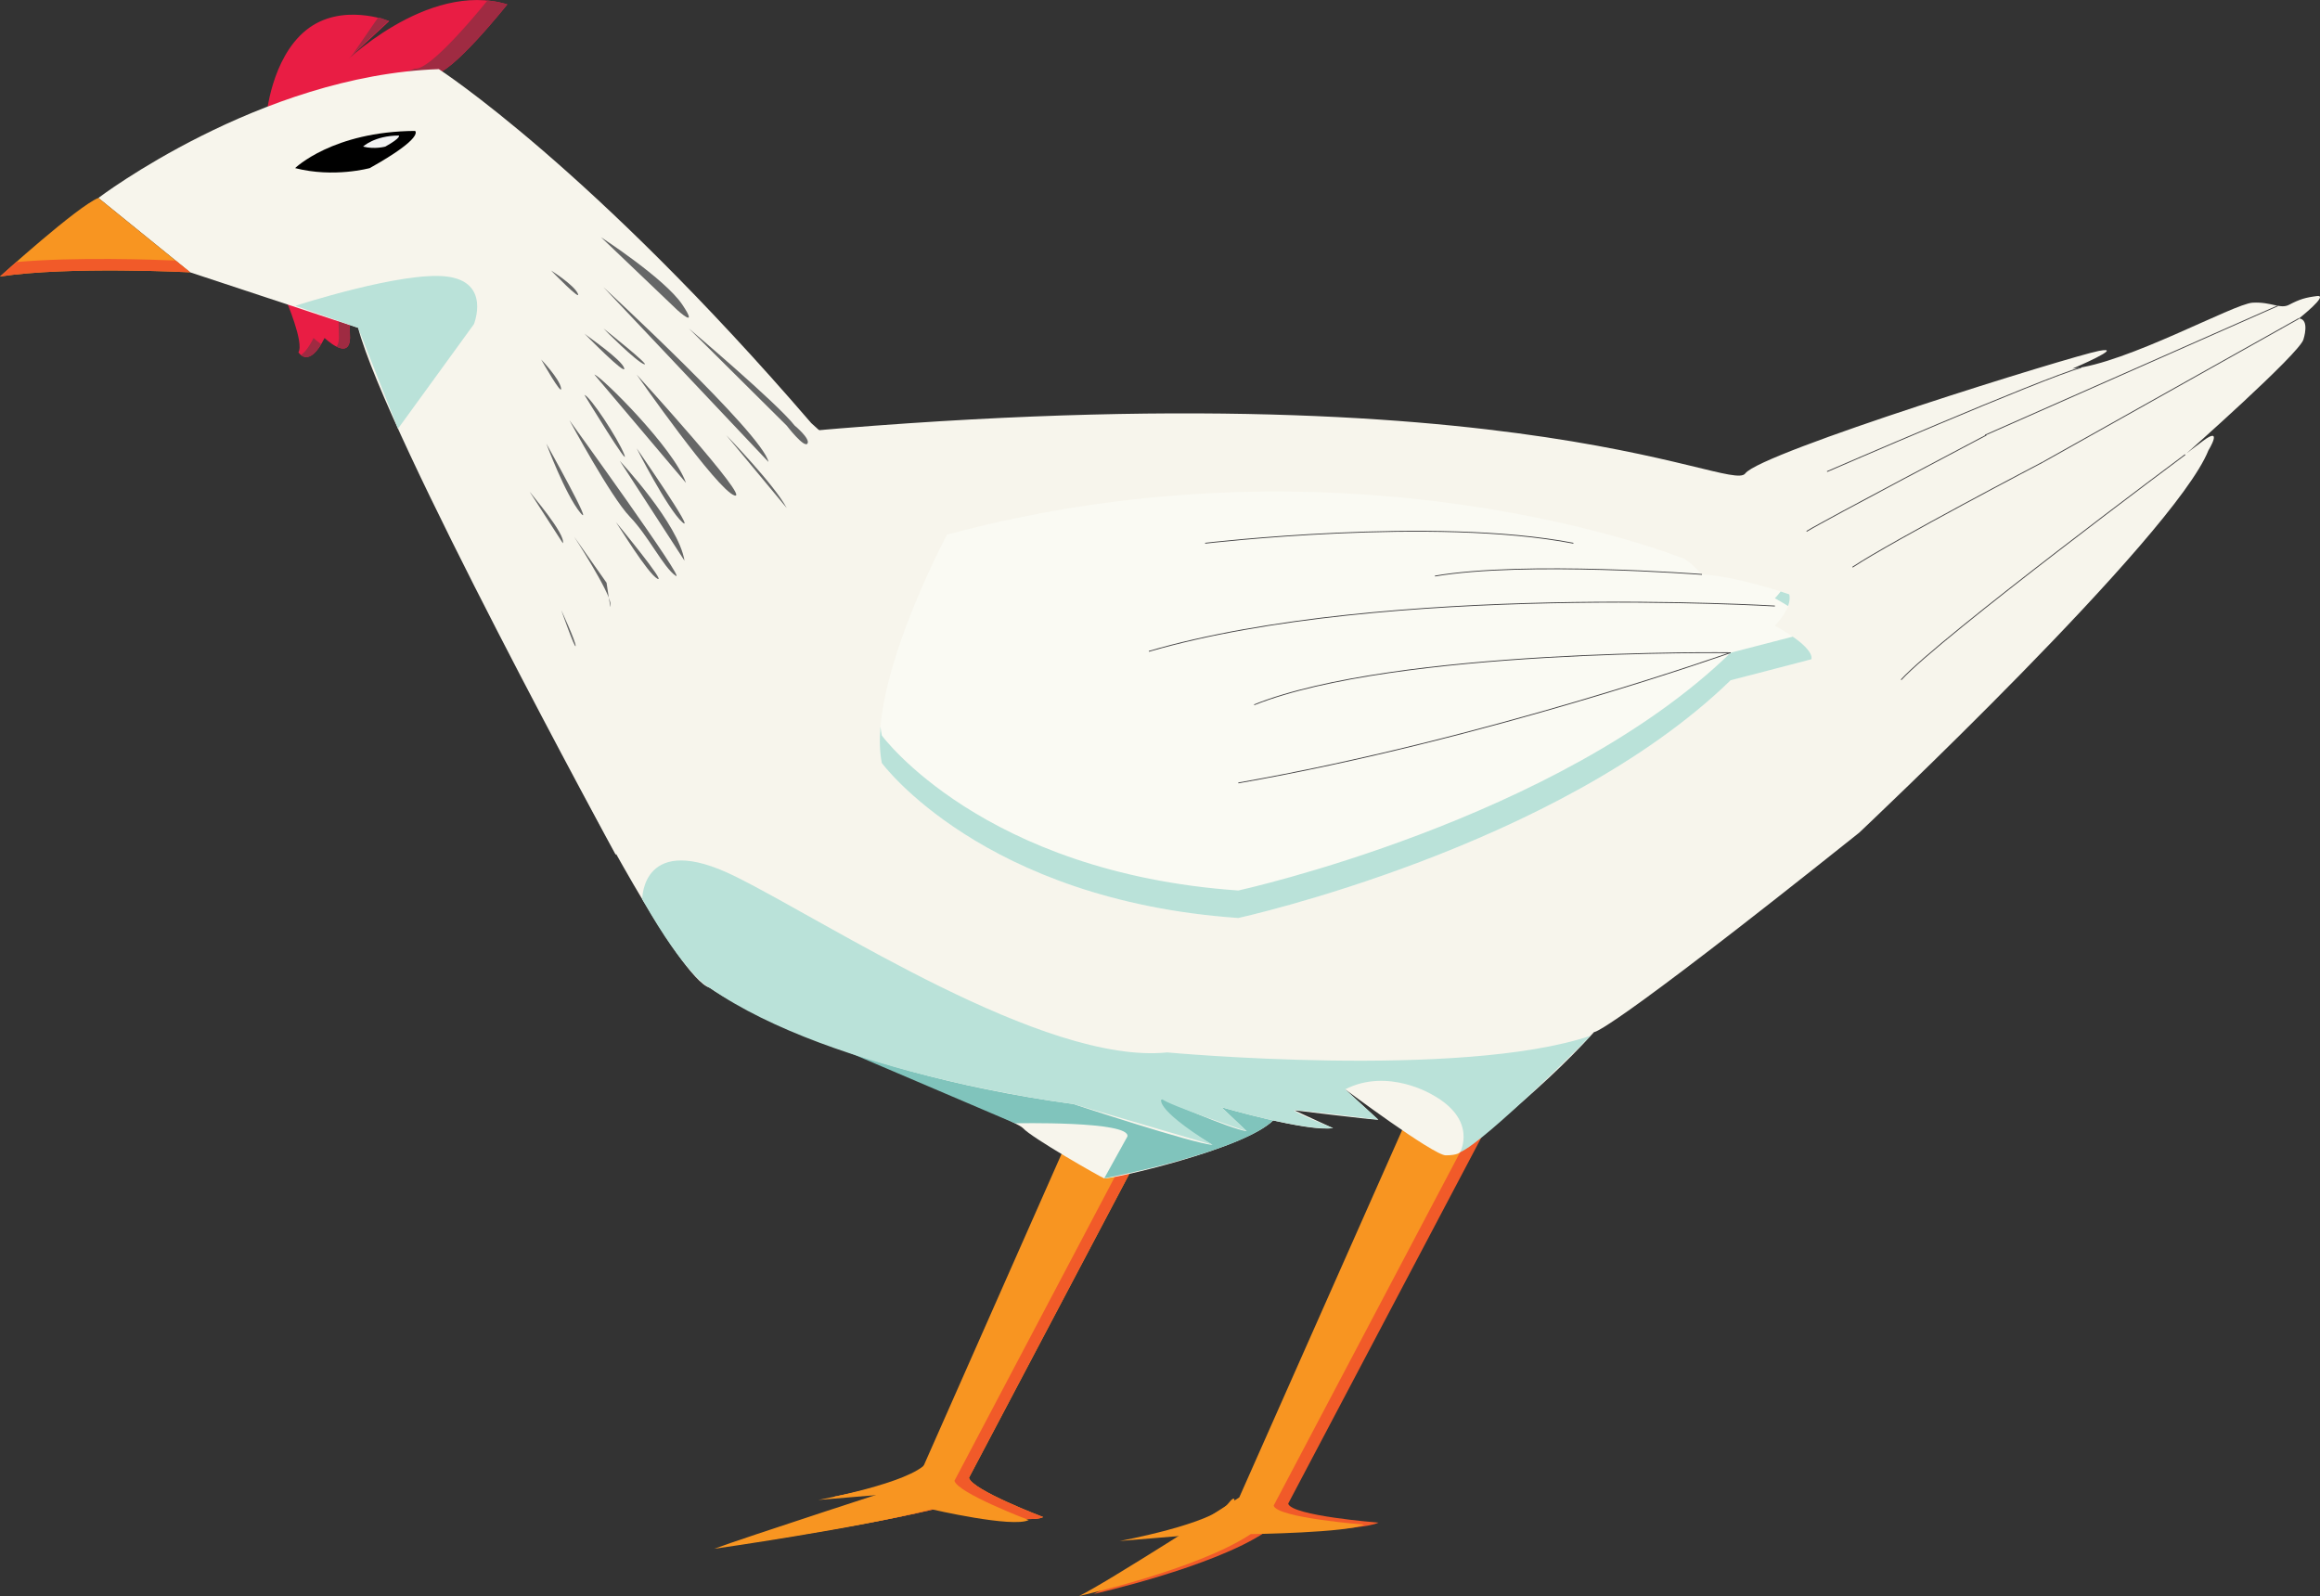 <svg id="Layer_1" data-name="Layer 1" xmlns="http://www.w3.org/2000/svg" viewBox="0 0 5535.68 3808.54"><rect x="0" y="0" width="5535.68" height="3808.54" fill="#333333" stroke="none"/><defs><style>.cls-1{fill:#f89521;}.cls-2{fill:#f15a29;}.cls-3{fill:#f7f5ec;}.cls-4{fill:#80c4bc;}.cls-5{fill:#bae2d9;}.cls-6{fill:none;stroke:#414042;stroke-miterlimit:10;stroke-width:2px;}.cls-7{fill:#e91d44;}.cls-8{fill:#9f2b42;}.cls-9{fill:#666767;}.cls-10{fill:#fafaf3;}.cls-11{fill:#f1f2f2;}</style></defs><g id="_3_Year_1" data-name="3 Year 1"><g id="left_leg" data-name="left leg"><path class="cls-1" d="M2111.23,3713.94s220.45-40.41,258.89-89.15-8.07,68.18-8.07,68.18Z" transform="translate(-123.96 -141.69)"/><path class="cls-1" d="M2822.65,2591.67l-476.9,1078.6s-417.92,135.56-483,160.22c0,0,345.48-49.29,518.56-94.29,0,0,194.26,45.11,231.89,25.66,0,0-170.34-64.55-177.19-93.74l704.71-1335.79-301,68.08Z" transform="translate(-123.96 -141.69)"/><path class="cls-2" d="M2111.23,3713.94s220.45-40.41,258.89-89.15-8.07,68.18-8.07,68.18Z" transform="translate(-123.96 -141.69)"/><path class="cls-2" d="M2822.65,2591.67l-476.9,1078.6s-417.92,135.56-483,160.22c0,0,345.48-49.29,518.56-94.29,0,0,194.26,45.11,231.89,25.66,0,0-170.34-64.55-177.19-93.74l704.71-1335.79-301,68.08Z" transform="translate(-123.96 -141.69)"/><path class="cls-1" d="M2076.57,3721s220.44-40.4,258.89-89.15-8.08,68.19-8.08,68.19Z" transform="translate(-123.96 -141.69)"/><path class="cls-1" d="M2788,2598.74l-476.89,1078.6s-417.93,135.56-483,160.23c0,0,345.49-49.3,518.56-94.3,0,0,194.26,45.11,231.89,25.67,0,0-170.33-64.56-177.18-93.74l704.7-1335.79-301,68.07Z" transform="translate(-123.96 -141.69)"/></g><g id="right_leg" data-name="right  leg"><path class="cls-2" d="M2830.09,3814.27s220.45-40.41,258.89-89.15-8.07,68.19-8.07,68.19Z" transform="translate(-123.96 -141.69)"/><path class="cls-2" d="M3584.25,2653.3l-468.67,1057s-320.64,206.08-382.19,235.26c0,0,283-63.41,409.56-147.7,0,0,232.63-3.26,270.26-22.71,0,0-208.67-16.22-215.52-45.4L3902.4,2393.93l-301,68.07Z" transform="translate(-123.96 -141.69)"/><path class="cls-1" d="M2795.42,3819s220.45-40.41,258.9-89.15-8.08,68.18-8.08,68.18Z" transform="translate(-123.96 -141.69)"/><path class="cls-1" d="M3549.58,2658,3080.91,3715s-320.63,206.08-382.19,235.27c0,0,283-63.41,409.56-147.71,0,0,232.63-3.26,270.26-22.7,0,0-208.67-16.22-215.52-45.41l704.71-1335.79-301,68.08Z" transform="translate(-123.96 -141.69)"/></g><g id="body"><path id="left_thigh" data-name="left thigh" class="cls-3" d="M1997.12,2588.08s547.9,223.07,567.67,245.59,184,116.22,193.86,120,338.22-69.37,405.48-140.59,87-120,87-120-1054.05-185.19-1239.75-119.37C1993.16,2580.19,1997.12,2588.08,1997.12,2588.08Z" transform="translate(-123.96 -141.69)"/><path class="cls-4" d="M2814.05,2853.67l-55.37,100S3089,2890.52,3164.17,2813,2624,2669.93,2624,2669.93l-626.86-81.85,548.75,234.15S2821.94,2816.19,2814.05,2853.67Z" transform="translate(-123.96 -141.69)"/><path id="body-2" data-name="body" class="cls-3" d="M1769.94,1198.32l-261.38,823s234.71,454.93,308.56,477.41c0,0,279.56,197.45,867.67,277.45,0,0,287.49,95,332.3,97.48,0,0-145-82.48-121.33-110,0,0,163.52,72.48,203.08,77.48l-60.67-57.48s205.7,60,266.37,50l-92.3-42.48s182,22.48,200.45,22.48l-79.11-72.49s211,157.49,240,157.49,34.3-7.48,34.3-7.48,185.26-136.86,319.78-286.82c0,0,17.81,15,632.3-475.52,0,0,751.63-707.38,833.38-912.34,0,0,36.92-60-13.19-22.49s-42.18,32.49-42.18,32.49,274.29-242.45,282.18-275c0,0,15.82-47.48-10.55-50,0,0,72.33-56.89,43.07-53.33-27.26,3.33-41.33,7.48-66.81,20.81-21.3,11.15-42.19-7.48-87-5s-300.67,145-429.89,157.48c0,0,129.22-55,63.29-42.48s-807,242.45-843.93,292.45-580.23-281.22-2502.84-75C1710.82,1204.47,1769.94,1198.32,1769.94,1198.32Z" transform="translate(-123.96 -141.69)"/><path class="cls-5" d="M1656.38,2287.55s-1.45-165,222.07-54.4S2614.27,2683.08,2909,2653.08c0,0,699.78,64.74,1010.53-39.82,0,0-249.67,251.63-311.63,277.89,0,0,42.85-76.85-65.93-136.85,0,0-106.41-65.48-208.34-13.11l79.12,72.48s-191.86-25-200.45-22.48,92.3,42.48,92.3,42.48-50.11,11.26-266.38-50l60.67,57.48s-188.56-62.48-203.07-77.48c0,0-23.75,19.37,121.33,110l-332.3-97.48s-571-70.59-867.67-277.45C1817.12,2498.74,1762.12,2474.45,1656.38,2287.55Z" transform="translate(-123.96 -141.69)"/><path class="cls-6" d="M4483.48,1267s507.63-220.22,606.48-248.41" transform="translate(-123.96 -141.69)"/><line class="cls-6" x1="5435.08" y1="729.67" x2="4736.63" y2="1038.26"/><path class="cls-6" d="M4863.4,1180s-381.7,200.86-428.81,229.67" transform="translate(-123.96 -141.69)"/><path class="cls-6" d="M5338,1226.47S4754.33,1661,4660.18,1763.88" transform="translate(-123.96 -141.69)"/><line class="cls-6" x1="5485.64" y1="759.85" x2="4875.11" y2="1102.26"/><path class="cls-6" d="M4999.07,1244s-357.45,186.89-454.93,251.19" transform="translate(-123.96 -141.69)"/></g><g id="Layer_2" data-name="Layer 2"><path class="cls-7" d="M759.56,419.13s11.15-138.07,94.89-205.59,198.15-21.48,198.15-21.48L938.15,298s203.74-204.08,396.3-145.78c0,0-136.74,171.85-175.82,165.7l-111.63,43Z" transform="translate(-123.96 -141.69)"/><path class="cls-8" d="M1025.85,183.83l-65,94.45c22.52-25.52,39.56-39.15,90.85-87.11C1043.78,190.83,1036.11,183.54,1025.85,183.83Z" transform="translate(-123.96 -141.69)"/><path class="cls-8" d="M1287.08,142.87c-19,23.52-137.34,168.11-173.22,162.48l-111.63,43L762.56,396.91c-2.3,13.74-3,22.19-3,22.19l287.49-58.3,111.63-43c39.07,6.14,175.81-165.71,175.81-165.71A243.39,243.39,0,0,0,1287.08,142.87Z" transform="translate(-123.96 -141.69)"/></g><g id="head"><path class="cls-7" d="M806.15,857.36s44,102.48,29.89,125c0,0,24.63,41.67,62.41-34.15,0,0,58.89,56.67,60.66,0l-1.74-72.48Z" transform="translate(-123.96 -141.69)"/><path class="cls-8" d="M872.11,948.17C860.78,970.88,850.63,983.06,842,989c8.48,6.89,25.63,11.93,48.48-26.11A150.34,150.34,0,0,1,872.11,948.17Z" transform="translate(-123.96 -141.69)"/><path class="cls-8" d="M957.37,875.69,806.15,857.36s.52,1.18,1.41,3.37l123.4,15,1.75,72.48c-.34,10.26-2.52,16.78-5.89,20.63,15.33,7.67,31.37,8.52,32.26-20.63Z" transform="translate(-123.96 -141.69)"/><path id="head-2" data-name="head" class="cls-3" d="M358.7,614.06s385-292.45,812.3-307.45c0,0,364,235,888.79,844.86l171.41,155L1593,2181.26S1044.41,1176.44,978.48,924L577.63,791.51Z" transform="translate(-123.96 -141.69)"/><path class="cls-1" d="M577.59,791.54s-290.11-15-453.63,10c0,0,184.59-167.48,234.71-187.48Z" transform="translate(-123.96 -141.69)"/><path class="cls-2" d="M542.89,763.43c-51.41-2.22-238.6-9-380.19,3.59C139.48,787.47,124,801.54,124,801.54c163.52-25,453.63-10,453.63-10Z" transform="translate(-123.96 -141.69)"/><g id="stripes"><path class="cls-9" d="M1564,827.17S1943.75,1177.1,1957.6,1244Z" transform="translate(-123.96 -141.69)"/><path class="cls-9" d="M1643.08,1035.58s191.86,275.26,233.41,288.38S1643.08,1035.58,1643.08,1035.58Z" transform="translate(-123.96 -141.69)"/><path class="cls-9" d="M1564,925.58c2,2.82,79.11,79.71,96.93,85.3S1564,925.58,1564,925.58Z" transform="translate(-123.96 -141.69)"/><path class="cls-9" d="M1558,707.8s152.3,98.74,193.85,160.6S1740,881.51,1740,881.51Z" transform="translate(-123.96 -141.69)"/><path class="cls-9" d="M1542.19,1035.58C1558,1039,1732.08,1211.47,1760.75,1294Z" transform="translate(-123.96 -141.69)"/><path class="cls-9" d="M1518.45,937.77c5.93,5.63,88.89,61.85,94.89,82.48S1518.45,937.77,1518.45,937.77Z" transform="translate(-123.96 -141.69)"/><path class="cls-9" d="M1856.71,1180s114.75,117.75,144.41,174Z" transform="translate(-123.96 -141.69)"/><path class="cls-9" d="M1767.68,925.58S1978,1103.36,2020.2,1157.36c0,0,38.22,31.63,30.33,42.89s-49.45-42.89-49.45-42.89Z" transform="translate(-123.96 -141.69)"/><path class="cls-9" d="M1602.9,1241.58s140.44,150,154.29,238.08Z" transform="translate(-123.96 -141.69)"/><path class="cls-9" d="M1427.49,1200.21s45.48,121.86,81.11,165S1427.49,1200.21,1427.49,1200.21Z" transform="translate(-123.96 -141.69)"/><path class="cls-9" d="M1593.64,1387.7c5.92,7.48,75.15,121.85,98.89,135S1593.64,1387.7,1593.64,1387.7Z" transform="translate(-123.96 -141.69)"/><path class="cls-9" d="M1482.67,1144.51s98.82,183.22,143.93,230,80.37,121.3,109.6,141.07S1482.67,1144.51,1482.67,1144.51Z" transform="translate(-123.96 -141.69)"/><path class="cls-9" d="M1643.08,1211.47s73.19,144.34,108.78,176.23S1643.08,1211.47,1643.08,1211.47Z" transform="translate(-123.96 -141.69)"/><path class="cls-9" d="M1518.45,1084c13.85,3.74,79.52,103.11,95.15,142.48S1518.45,1084,1518.45,1084Z" transform="translate(-123.96 -141.69)"/><path class="cls-9" d="M1438.9,787.28s54,33.82,63.81,54.93S1438.9,787.28,1438.9,787.28Z" transform="translate(-123.96 -141.69)"/><path class="cls-9" d="M1415.19,999.54s43.52,45.45,47.48,68.19S1415.19,999.54,1415.19,999.54Z" transform="translate(-123.96 -141.69)"/><path class="cls-9" d="M1493.75,1422.18s85,130.81,87,160.81-9.49-50.63-9.49-50.63Z" transform="translate(-123.96 -141.69)"/><path class="cls-9" d="M1463.19,1597.73s35.3,76,34.26,85.45S1463.19,1597.73,1463.19,1597.73Z" transform="translate(-123.96 -141.69)"/><path class="cls-9" d="M1387.45,1314.66c2.56,4.55,86.85,101.74,79.56,123.37" transform="translate(-123.96 -141.69)"/></g><path class="cls-5" d="M828.78,871.43,978.48,924l95.12,240.74,181.11-249.41s41.22-101-65.08-113.82S828.78,871.43,828.78,871.43Z" transform="translate(-123.96 -141.69)"/></g><g id="wing"><path class="cls-10" d="M2383.61,1417.47s-192.52,359.93-155.6,544.9c0,0,240.34,327.44,850.71,369.93,0,0,763.34-167.49,1174.75-567.42,0,0,97.6-25,192.52-50,0,0,13.19-25-87-80,0,0,42.18-42.48,34.29-75,0,0-121.33-42.48-208.33-47.48,0,0-36.93-40-50.11-40C4134.81,1472.47,3348.87,1157.51,2383.61,1417.47Z" transform="translate(-123.96 -141.69)"/><path class="cls-5" d="M4393.25,1560s-7.7-2.71-20.59-6.82a175.66,175.66,0,0,1-13.7,16.19c12,6.59,22.4,12.77,31.37,18.52C4393.81,1578.51,4395.44,1568.85,4393.25,1560Z" transform="translate(-123.96 -141.69)"/><path class="cls-5" d="M4401.62,1660.92c-78.7,20.56-148.15,38.37-148.15,38.37-411.41,399.93-1174.75,567.41-1174.75,567.41C2468.35,2224.22,2228,1896.77,2228,1896.77c-1.37-6.85-2.37-14-3.14-21.25-2.71,31.4-2,60.88,3.14,86.88,0,0,240.34,327.45,850.71,369.93,0,0,763.34-167.48,1174.75-567.41,0,0,97.6-25,192.52-50C4446,1714.92,4455,1697.85,4401.62,1660.92Z" transform="translate(-123.96 -141.69)"/><g id="wing_stripes" data-name="wing stripes"><path class="cls-6" d="M4184.92,1512.44s-424.49-32.6-637.08,3.89" transform="translate(-123.96 -141.69)"/><path class="cls-6" d="M4359,1587.85S3430.32,1531.62,2865.28,1696" transform="translate(-123.96 -141.69)"/><path class="cls-6" d="M4253.47,1699.29s-798.89-10.78-1136.89,124.19" transform="translate(-123.96 -141.69)"/><path class="cls-6" d="M4253,1699.11S3669,1906.55,3078.72,2010" transform="translate(-123.96 -141.69)"/><path class="cls-6" d="M2999.54,1438s546-64.37,878.6,0" transform="translate(-123.96 -141.69)"/></g></g><g id="eye"><path d="M828.15,542.84s89.67-87.49,286.15-88.74c0,0,23.74,15-108.11,88.74C1006.15,542.84,920.45,566.58,828.15,542.84Z" transform="translate(-123.96 -141.69)"/><path class="cls-11" d="M990.34,491.5s26.7-26,85.22-26.4c0,0,7.07,4.48-32.19,26.4C1043.34,491.5,1017.82,498.58,990.34,491.5Z" transform="translate(-123.96 -141.69)"/></g></g></svg>